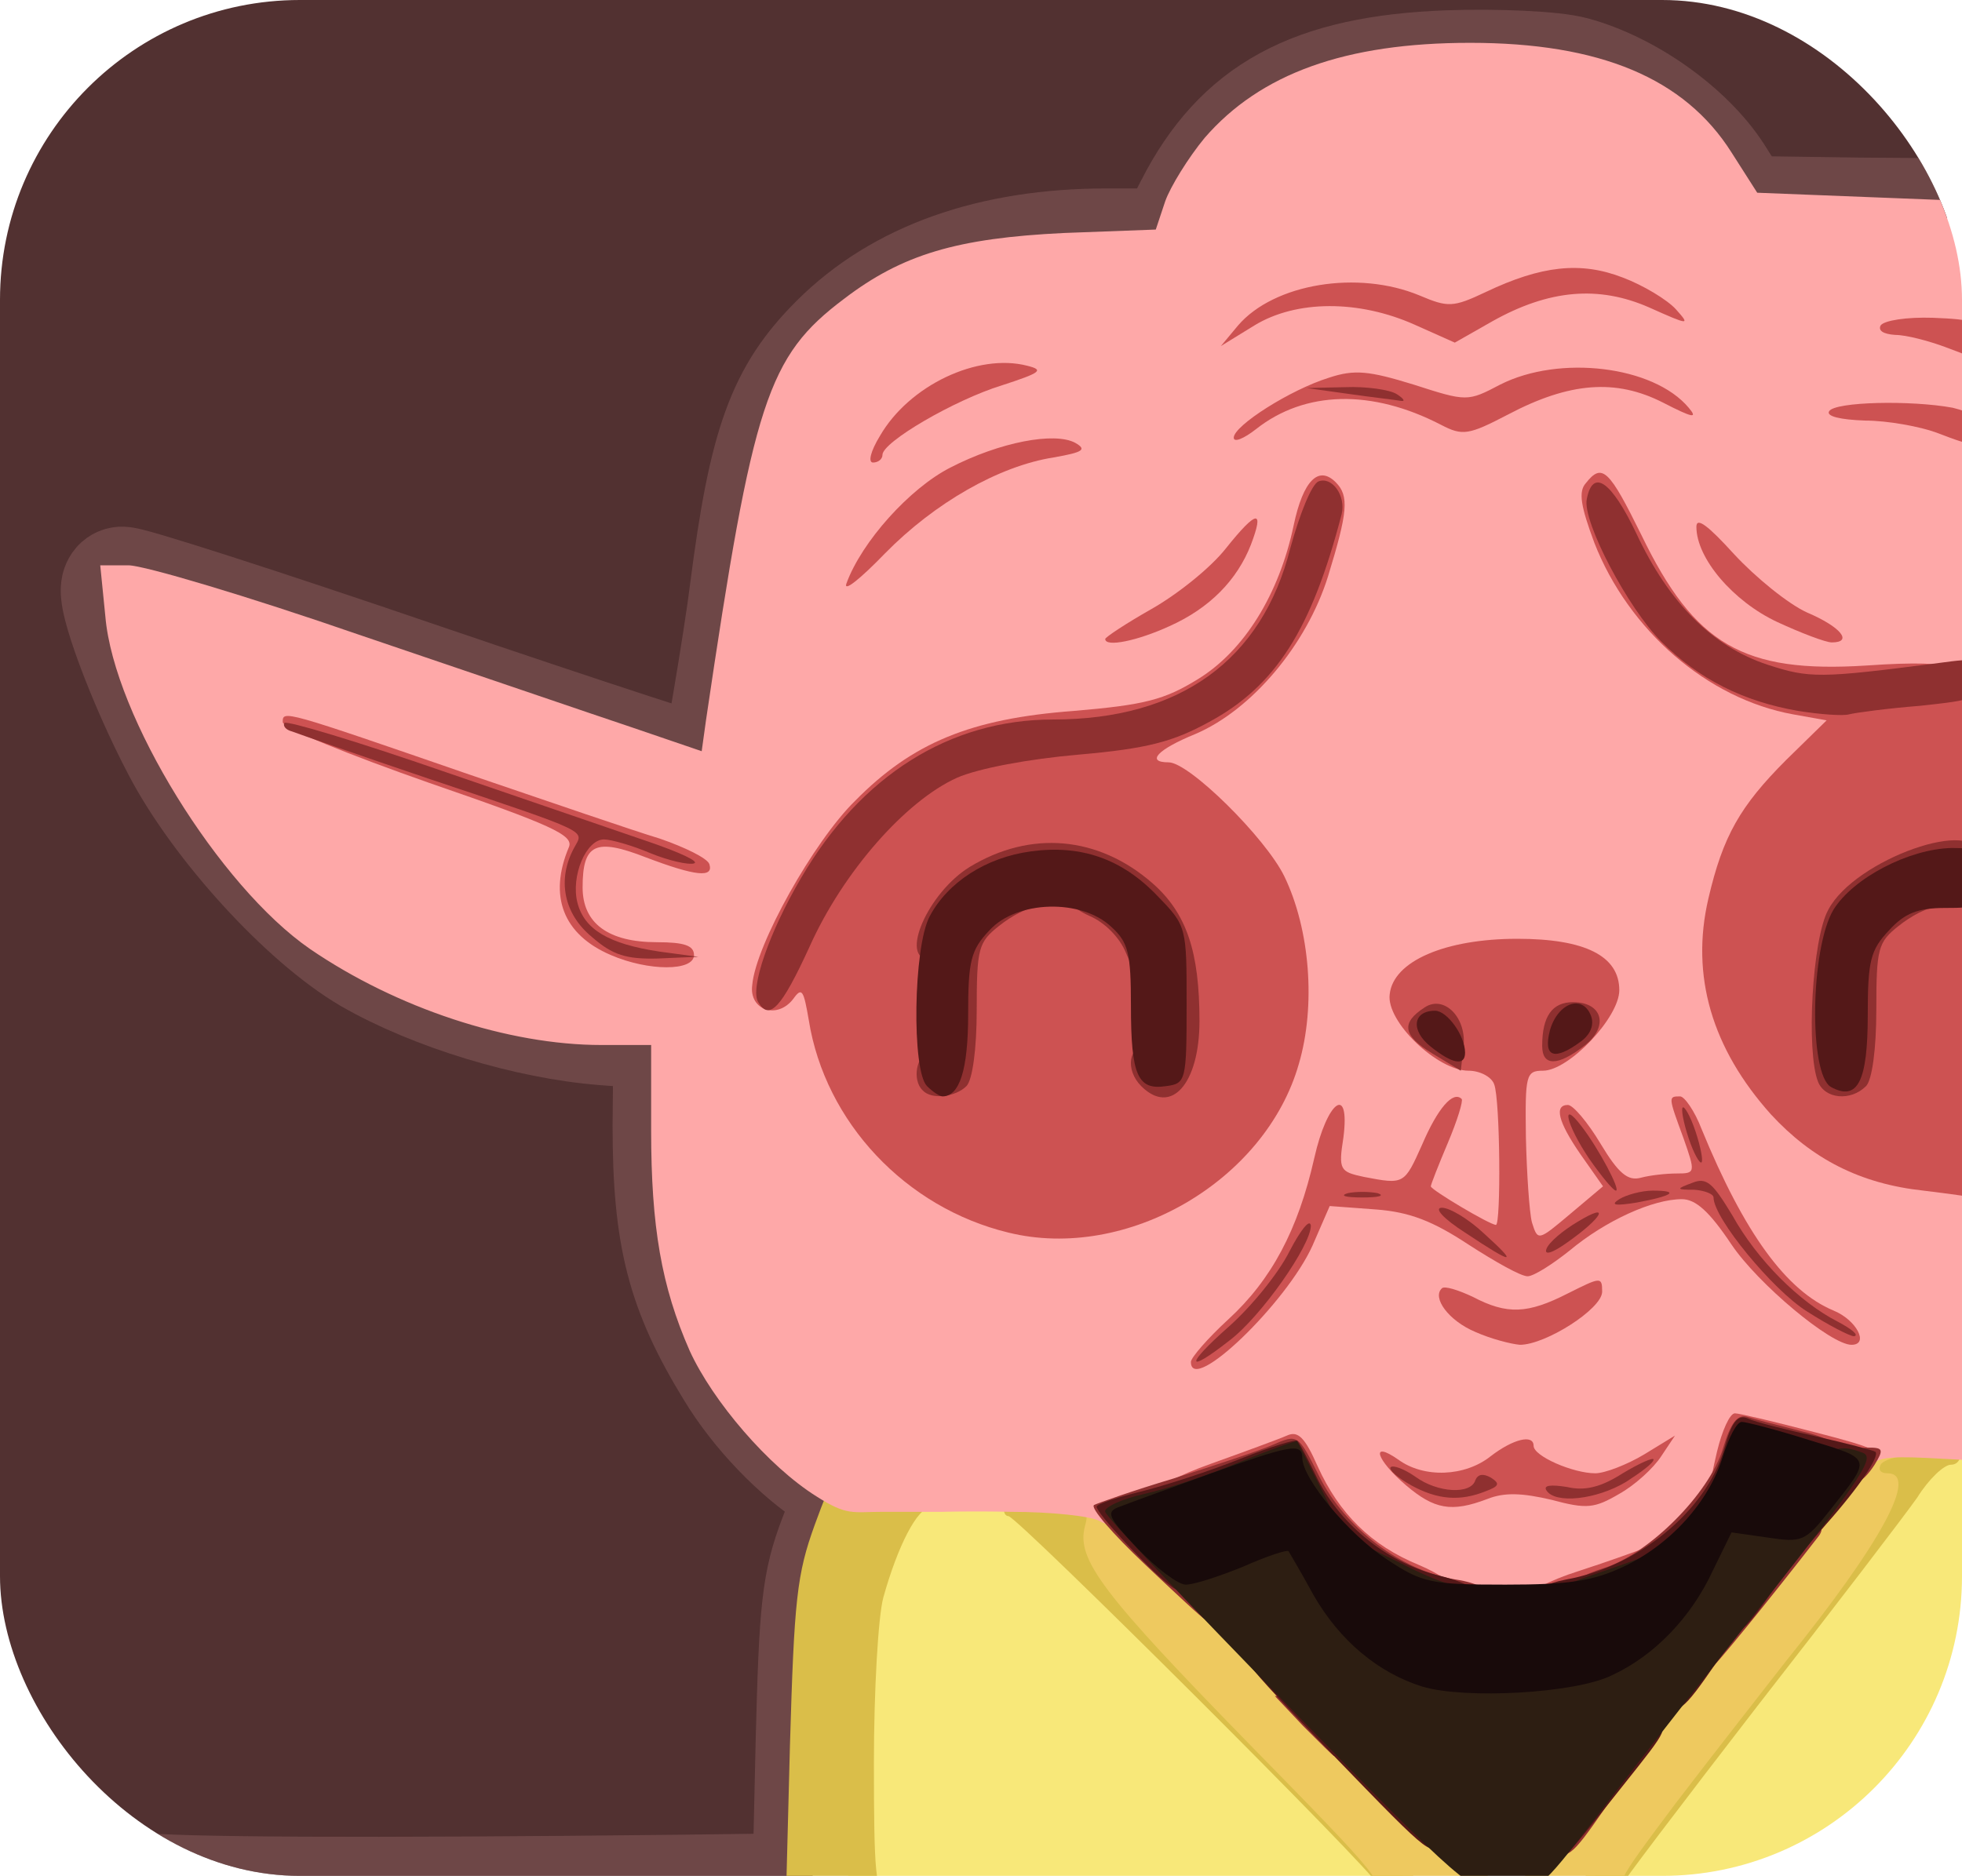 <svg width="229" height="219" viewBox="0 0 229 219" fill="none" xmlns="http://www.w3.org/2000/svg">
<g clip-path="url(#clip0_2_235)">
<path d="M15.8 220.9C5.3 219.4 -3.3 212.9 -7.8 203.1L-10.3 197.6L-9.7 101.1C-9 -6.1 -9.3 -0.7 -2.3 -9C-0.1 -11.6 3.8 -14.4 7.4 -16.1L13.5 -19H109.6C218.1 -19 212 -19.4 221 -11.3C227.9 -5.1 230.2 0.8 230.8 14.5L231.3 25.5L217.1 25.4L202.9 25.2L200 20.6C196.7 15.5 189.8 10.6 183.5 8.9C181.3 8.3 174.8 8 169 8.2C153.3 8.8 145 13.3 139.4 24.3L137 29H129.2C115.8 29 105.2 32.8 97.9 40.1C91.8 46.2 89.7 51.9 87.5 69C87.2 71.5 86.3 77.3 85.5 82C84.7 86.7 84 90.8 84 91.1C84 91.4 68.4 86.3 49.3 79.8C30.3 73.3 14.4 68.2 14.2 68.5C13.4 69.3 17.1 79.4 21.2 87.2C25.8 96 35.8 107 43.3 111.4C50.8 115.7 61.7 119 70.5 119.7L78.6 120.3L78.5 131.4C78.5 144.3 80.1 150.5 85.8 159.8C89 165.1 94.3 170.4 98.9 172.9C100 173.6 99.8 174.8 97.9 179.6C95.9 184.8 95.6 187.7 95.2 203.3L94.8 221L79.2 221.2C42.8 221.6 20.1 221.5 15.8 220.9Z" fill="#523131"/>
<path d="M8.895 -12.935L8.903 -12.939L14.29 -15.5H109.6C114.667 -15.5 119.483 -15.501 124.06 -15.502C168.587 -15.509 190.579 -15.513 202.37 -14.696C208.895 -14.244 211.818 -13.559 213.589 -12.742C214.959 -12.11 215.714 -11.411 217.186 -10.048C217.608 -9.657 218.088 -9.212 218.659 -8.698L218.661 -8.697C221.805 -5.872 223.724 -3.288 224.993 0.036C226.303 3.47 227.009 7.922 227.303 14.653L227.304 14.659L227.636 21.974L217.149 21.9L217.125 21.9L204.848 21.727L202.961 18.733L202.95 18.716L202.939 18.699C199.135 12.82 191.486 7.431 184.416 5.522C182.897 5.109 180.363 4.878 177.766 4.754C175.045 4.624 171.874 4.599 168.879 4.702L168.866 4.703C160.748 5.013 154.143 6.339 148.741 9.275C143.257 12.255 139.332 16.72 136.282 22.71C136.282 22.711 136.281 22.712 136.281 22.712L134.857 25.5H129.2C115.145 25.5 103.552 29.498 95.425 37.625C92.063 40.987 89.706 44.363 87.946 49.236C86.243 53.95 85.132 59.98 84.029 68.553L84.027 68.568L84.025 68.583C83.736 70.992 82.848 76.72 82.05 81.413L81.956 81.962C81.663 83.684 81.386 85.312 81.156 86.678C79.525 86.17 77.408 85.491 74.897 84.672C68.629 82.629 59.97 79.734 50.429 76.487C40.915 73.232 32.171 70.326 25.771 68.268C22.575 67.24 19.945 66.418 18.09 65.869C17.17 65.597 16.403 65.38 15.84 65.238C15.571 65.171 15.275 65.101 15.005 65.056C14.889 65.036 14.648 64.997 14.365 64.989C14.239 64.985 13.934 64.981 13.56 65.053L13.548 65.055C13.368 65.089 12.347 65.282 11.546 66.217C10.826 67.047 10.676 67.962 10.632 68.297C10.569 68.774 10.589 69.211 10.617 69.522C10.673 70.162 10.819 70.859 10.986 71.52C11.329 72.875 11.892 74.589 12.582 76.444C13.966 80.171 15.975 84.782 18.1 88.825C20.577 93.563 24.426 98.757 28.576 103.308C32.711 107.842 37.357 111.971 41.529 114.419L41.544 114.428L41.559 114.436C49.526 119.004 60.929 122.45 70.222 123.189L70.232 123.19L70.242 123.19L75.071 123.548L75 131.368L75 131.384V131.4C75 137.974 75.404 143.085 76.623 147.822C77.85 152.591 79.852 156.791 82.81 161.619C85.963 166.838 90.989 172.097 95.815 175.144C95.78 175.255 95.74 175.377 95.695 175.51C95.456 176.22 95.114 177.128 94.646 178.312L94.639 178.328L94.633 178.344C92.382 184.197 92.099 187.706 91.701 203.21L91.701 203.221L91.377 217.544L79.162 217.7C79.16 217.7 79.159 217.7 79.158 217.7C60.968 217.9 46.214 217.975 35.479 217.925C24.604 217.875 18.156 217.693 16.291 217.435C7 216.106 -0.601 210.385 -4.617 201.645C-4.618 201.643 -4.618 201.641 -4.619 201.639L-6.795 196.852L-6.2 101.123C-6.2 101.122 -6.2 101.122 -6.2 101.122C-6.175 97.243 -6.151 93.512 -6.128 89.924C-5.831 43.842 -5.685 21.211 -4.871 9.199C-4.429 2.692 -3.809 -0.264 -3.077 -2.031C-2.518 -3.383 -1.914 -4.082 -0.681 -5.509C-0.372 -5.867 -0.024 -6.27 0.374 -6.742C2.177 -8.871 5.631 -11.394 8.895 -12.935Z" stroke="#895D5D" stroke-opacity="0.52" stroke-width="7"/>
<path d="M117.8 223.2L99 223V205.2C99 187.8 99.7 182.8 102.8 176.1L104.4 172.7L113 173.3L121.6 173.9L142.5 195C160.9 213.4 163.5 216.5 163.8 219.5C164 221.4 163.8 223 163.3 223.1C159.4 223.3 132.9 223.4 117.8 223.2Z" fill="#F8E879"/>
<path d="M186 220.2C186 217.5 188.4 213.9 199.8 199.2C207.4 189.5 215.8 178.6 218.4 175C223.3 168.4 225 167.3 230.8 167.1L234.1 167L233.9 185.2C233.7 202.2 233.5 203.6 231.2 208.2C227.9 214.8 220.6 220.5 213.7 221.9C210.9 222.5 203.4 223.1 197.3 223.3L186 223.5V220.2Z" fill="#F8E879"/>
<path d="M158 222C158 221.5 158.7 221 159.6 221C160.5 221 161 220.6 160.8 220C160.3 218.5 118.7 177 117.7 177C117.2 177 117 176.2 117.2 175.2C117.5 173.8 118.8 173.4 123.8 173.2L130 172.9V177C130 181 130.6 181.8 141.5 192.9C147.8 199.4 153 205.2 153 205.8C153 206.5 153.7 207 154.5 207C155.3 207 156 207.7 156 208.5C156 209.3 156.6 210 157.3 210C159.2 210 162 213.3 162 215.3C162 216.2 162.7 217 163.5 217C164.5 217 165 218 165 220C165 222.8 164.7 223 161.5 223C159.6 223 158 222.6 158 222Z" fill="#DABE49"/>
<path d="M185 220C185 218.4 185.5 217 186 217C186.6 217 187 216.3 187 215.5C187 214.6 187.7 213.7 188.5 213.4C189.3 213 190 212.4 190 211.9C190 211.3 193.4 206.6 197.5 201.2C216.7 176.4 216.3 177.1 216.4 172.1L216.5 167.5H222.5C227.4 167.5 228.5 167.8 228.8 169.2C229 170.3 228.5 171 227.7 171C226.9 171 225.1 172.7 223.8 174.8C222.4 176.8 214 187.8 205.1 199.2C196.3 210.6 189 220.2 189 220.5C189 220.8 189.7 221 190.5 221C191.3 221 192 221.5 192 222C192 222.6 190.4 223 188.5 223C185.3 223 185 222.8 185 220Z" fill="#DABE49"/>
<path d="M92.2 203.8C92.7 186.7 93 183.8 95.1 178C97.2 172.2 97.8 171.5 100.4 171.2C105.6 170.6 110 171.9 110 174C110 175.1 109.4 176 108.6 176C107.1 176 104.8 180.4 103.1 186.5C102.5 188.7 102 197.4 102 205.8C102 218.6 102.2 221 103.5 221C104.3 221 105 221.5 105 222C105 222.6 102.1 223 98.4 223H91.7L92.2 203.8Z" fill="#DABE49"/>
<path d="M157.5 222.1C157.2 221.6 158.2 221 159.7 220.8C162.2 220.5 161.2 219.3 145.9 203.7C128.6 186 125.7 182.1 126.6 178.3C127.1 176.6 126.8 176 125.6 176C124.7 176 124 175.6 124 175C124 174.5 125.6 174 127.6 174C131 174 132.6 175.4 152.6 195.8C169.9 213.4 174 218 174 220.3V223H166.1C161.7 223 157.9 222.6 157.5 222.1Z" fill="#EEC95F"/>
<path d="M178 219.5C178 216.7 179.2 214.5 183.8 208.7C186.9 204.8 191.5 199 193.8 196C216.1 167.3 216.4 167 219.3 167C220.9 167 222.8 167.7 223.6 168.5C225 169.8 224.9 170 222.6 170C221.2 170 219.8 170.5 219.5 171C219.2 171.6 219.5 172 220.3 172C224 172 219.6 180.1 208.4 194C205.6 197.6 199.8 205 195.6 210.5C188.4 220.1 188.2 220.5 190.6 220.8C195.6 221.5 191.7 223 184.9 223H178V219.5Z" fill="#EEC95F"/>
<path d="M166 187.1C158.8 184.8 153.1 180.2 151 174.9L149.8 172.2L140.1 175.5C132.3 178.1 129.9 178.5 128.4 177.6C127.4 177 122.7 176.5 118 176.5C113.3 176.4 110 176.5 110 176.5C107.5 176.5 105 176.5 103 176.5C99.5 176.5 98.9 177 95.3 174.7C89.7 171.2 83.2 163.6 80.5 157.7C77.2 150.2 76 143.2 76 132V122H70.2C59.3 122 46.3 117.7 36.2 110.8C25.6 103.5 13.3 83.6 12.3 72L11.7 66H15C16.8 66 28.9 69.6 41.9 74.1C54.9 78.5 69.2 83.4 73.7 84.9L81.9 87.7L82.4 84.1C87.9 46.8 89.6 41.6 98.5 34.9C105.3 29.7 111.7 27.8 124.2 27.2L134.9 26.8L136 23.5C136.6 21.8 138.7 18.4 140.6 16.1C147.1 8.6 157 5 171.6 5C186.7 5 196.6 9.1 202.1 17.8L205.1 22.5L217.8 23L230.5 23.5L230.8 51.7L231 79.8L223.5 80.5L216 81.2V84.4C216 86.8 214.9 88.5 211.4 91.9C205 98.1 202.6 103.2 202.6 110.5C202.6 114.3 203.2 117.7 204.3 119.8C209.1 128.7 219.3 136 227.3 136H231L230.8 153.3L230.5 170.5L224.7 170.2C220.4 170 218.8 170.2 218.4 171.3C218 172.5 217.2 172.6 213.7 171.5C204.2 168.7 204.3 168.7 203.6 172.2C202.6 177.2 198.2 182 192.1 184.8C187.6 186.9 184.7 187.5 177.5 187.7C172.6 187.8 167.4 187.6 166 187.1ZM133.5 138.6C140.2 135.5 146.6 128.2 148.6 121.5C150.3 115.5 149.3 108.9 145.9 103.3C143.5 99.4 135.3 92 133.4 92C132.5 92 132 90.8 132 88.9V85.7L125.3 86.2C112.9 87.2 102.5 93.9 96 105.3C92.5 111.4 92.4 112 94.9 112C96.3 112 96.9 113 97.4 116.1C98.9 125.6 105.7 134.6 114.5 138.6C120.9 141.7 127.1 141.7 133.5 138.6ZM182.2 119C185.4 116.1 185.4 115.9 183.6 114.5C181 112.5 173.9 112.6 169.2 114.6L165.5 116.1L168.8 119.1C173.2 123.1 177.8 123 182.2 119Z" fill="#FEA8A8"/>
<path d="M178 186.7C178 186 180.8 184.5 184.3 183.4C187.7 182.3 191.3 181 192.3 180.6C193.7 179.9 194 180.3 194 182.4C194 184.6 193.3 185.1 188.8 186.5C182.5 188.3 178 188.4 178 186.7Z" fill="#CD5252"/>
<path d="M161.3 185.8C160 185.2 159 184.3 159 183.8C159 183.4 158.6 183 158 183C156.5 183 153 179.7 153 178.3C153 177.6 152.6 177 152 177C151.5 177 150.8 175.9 150.4 174.5C149.8 172.2 147 170.8 147 172.8C147 173.9 140.1 176 136.6 176C131.7 176 134 173.5 141.3 170.9C145.2 169.5 149.3 168 150.2 167.6C151.5 167 152.3 167.8 153.8 171.2C156.3 176.7 160 180.4 165.6 182.7C168 183.7 170 185.1 170 185.8C170 187.3 164.4 187.3 161.3 185.8Z" fill="#CD5252"/>
<path d="M164.1 173.4C160.6 170.4 159.9 168.1 163.2 170.4C166.2 172.6 171 172.4 174 170C176.6 168 179 167.4 179 168.8C179 170 183.6 172 186.2 172C187.3 172 189.9 171 191.9 169.8L195.5 167.6L193.9 170C193 171.4 190.8 173.4 189 174.4C186.1 176.1 185.2 176.2 181.1 175.1C177.7 174.3 175.6 174.2 173.6 175C169.4 176.6 167.4 176.2 164.1 173.4Z" fill="#CD5252"/>
<path d="M200.4 169.5C201 167 201.9 165 202.5 165C203 165 207.2 166 211.8 167.2C219.2 169.1 219.9 169.5 218.6 170.8C217.3 172.1 216.3 172.2 211.6 171.1C205.8 169.8 204 170.1 204 172.6C204 173.4 203 174 201.7 174C199.4 174 199.4 173.8 200.4 169.5Z" fill="#CD5252"/>
<path d="M139 159C139 158.5 141 156.2 143.4 154C148.4 149.4 151.5 143.6 153.4 135.2C154.9 128.5 157.6 126.5 156.8 132.8C156.2 136.6 156.4 136.8 159.2 137.4C163.9 138.3 163.9 138.3 166 133.6C167.8 129.4 169.6 127.3 170.6 128.3C170.8 128.5 170.1 130.8 169 133.4C167.9 136 167 138.3 167 138.5C167 138.9 173.9 143 174.6 143C175.2 143 175.1 128.4 174.4 126.6C174.1 125.7 172.7 125 171.4 125C167.8 125 161.8 119.3 162.2 116.1C162.6 112.2 168.7 109.6 177.1 109.6C185 109.6 189 111.6 189 115.6C189 118.8 183.1 125 180.1 125C178.1 125 178 125.5 178.1 132.8C178.2 137 178.5 141.5 178.8 142.7C179.5 144.9 179.5 144.9 183.3 141.7L187.1 138.5L184.5 134.8C181.8 130.9 181.4 129 183 129C183.6 129 185.3 131 186.8 133.5C188.9 137 190 137.9 191.5 137.5C192.6 137.2 194.5 137 195.7 137C197.9 137 197.9 136.9 196.5 132.9C194.7 128 194.7 128 196.1 128C196.6 128 197.8 129.7 198.6 131.8C203.6 144 208.5 150.7 214 153C216.7 154.1 218.2 157 216.1 157C213.7 157 205.2 149.9 202.1 145.3C199.5 141.4 197.9 140 196.3 140C192.9 140 187.4 142.5 183.2 146C181.2 147.6 179 149 178.3 149C177.5 149 174.5 147.3 171.4 145.3C167.3 142.6 164.6 141.5 160.6 141.2L155.2 140.8L153.2 145.4C150.2 152.1 139 162.9 139 159Z" fill="#CD5252"/>
<path d="M172.2 155.5C169.1 154.2 167.1 151.5 168.3 150.4C168.6 150.1 170.2 150.6 171.9 151.4C175.9 153.5 178.3 153.4 183 151C186.8 149.1 187 149 187 150.8C187 152.8 180.4 157 177.4 157C176.3 156.9 174 156.3 172.2 155.5Z" fill="#CD5252"/>
<path d="M117.7 143.9C105.7 141 96.3 131 94.4 119.1C93.8 115.6 93.6 115.2 92.6 116.6C90.7 119.1 87.4 117.9 87.8 115C88.2 110.3 95 98.2 99.8 93.5C106.5 86.7 113.3 83.9 125.3 83C133.6 82.3 135.9 81.7 139.8 79.3C145.2 76 149.3 69.4 151 61.3C152.1 56.1 153.9 54.3 155.9 56.3C157.5 57.9 157.3 59.8 155 67.3C152.5 75.3 146.1 82.9 139.5 85.7C135.1 87.5 133.7 89 136.4 89C138.8 89 147.7 97.8 149.9 102.3C152.9 108.5 153.6 117.4 151.6 124.2C147.7 137.9 131.5 147.3 117.7 143.9ZM110.7 113.8C110.5 112 110.3 113.4 110.3 117C110.3 120.6 110.5 122 110.7 120.3C110.9 118.5 110.9 115.5 110.7 113.8ZM136.9 118.7C136.8 116.9 136.4 114.4 136 113C135.4 111.1 135.2 112.1 135.1 116.8C135 120.8 135.4 122.9 136 122.5C136.6 122.2 137 120.4 136.9 118.7ZM124.8 102.3C123.8 102.1 122 102.1 120.8 102.3C119.5 102.5 120.3 102.7 122.5 102.7C124.7 102.8 125.7 102.6 124.8 102.3Z" fill="#CD5252"/>
<path d="M224.5 139C217.1 138.2 211.5 135.3 206.7 130.1C199.8 122.4 197.3 113.9 199.4 104.9C201.1 97.6 203.1 94.1 208.5 88.7L213.2 84.1L209.3 83.4C199.3 81.6 190.1 73.6 186.1 63.4C184.5 59.1 184.2 57.4 185.1 56.4C187 54 187.8 54.8 191.6 62.5C197.8 75.3 203.5 78.6 217.8 77.7C223.5 77.3 227 77.4 227 78C227 78.6 227.9 79 229 79C230.9 79 231 79.7 231 89.9V100.7L227.8 101.8L224.5 102.8L227.8 102.9L231 103V121.5C231 131.7 230.9 139.9 230.8 139.9C230.6 139.8 227.8 139.4 224.5 139ZM215.9 116.8C215.8 111.2 215.7 110.9 215 114C214.2 117.1 214.7 123 215.6 123C215.8 123 216 120.2 215.9 116.8Z" fill="#CD5252"/>
<path d="M71.3 111.5C65.7 109.1 64 104.6 66.4 98.9C67 97.5 64.3 96.3 50.1 91.4C40.7 88.1 33 85 33 84.3C33 82.9 33 82.9 55 90.5C64.1 93.6 74 97 77 97.9C79.9 98.9 82.6 100.2 82.8 100.9C83.3 102.5 81.2 102.3 75.4 100.1C69.5 97.8 68 98.5 68 103.6C68 107.8 71 110 76.7 110C79.9 110 81 110.4 81 111.5C81 113.4 75.7 113.4 71.3 111.5Z" fill="#CD5252"/>
<path d="M129 74.6C129 74.4 131.4 72.8 134.4 71.1C137.4 69.4 141.3 66.3 143.1 64C146.7 59.5 147.6 59.4 146 63.6C144.4 67.7 141.2 71 136.5 73.1C132.8 74.8 129 75.6 129 74.6Z" fill="#CD5252"/>
<path d="M207.4 72.6C202.3 70.2 198 65.2 198 61.5C198 60.3 199.4 61.4 202.4 64.7C204.9 67.4 208.7 70.5 210.9 71.5C214.9 73.2 216.3 75 213.8 75C213.1 75 210.2 73.9 207.4 72.6Z" fill="#CD5252"/>
<path d="M98.8 68.1C100.6 63.2 106.2 57 110.9 54.6C116.7 51.6 123.1 50.4 125.5 51.7C126.9 52.5 126.4 52.8 123 53.4C116.6 54.4 109.1 58.7 103.3 64.6C100.4 67.6 98.4 69.2 98.8 68.1Z" fill="#CD5252"/>
<path d="M102.7 50.9C106.1 45 114.1 41.2 119.9 42.7C121.9 43.2 121.5 43.5 116.9 45C111.4 46.7 103 51.6 103 53.1C103 53.6 102.5 54 101.9 54C101.3 54 101.6 52.7 102.7 50.9Z" fill="#CD5252"/>
<path d="M144 51.1C144 49.7 150.6 45.5 155.1 44.1C158.1 43.1 159.8 43.3 165 44.9C171.2 46.9 171.3 46.9 175.1 44.9C182 41.4 193 42.7 197.1 47.6C198.2 48.9 197.6 48.8 194.1 47C188.6 44.2 183.2 44.6 176 48.4C171.4 50.8 170.7 50.9 168.2 49.6C160.1 45.4 152.3 45.6 146.6 50.1C145.2 51.2 144 51.7 144 51.1Z" fill="#CD5252"/>
<path d="M226 50.5C224.1 49.8 220.3 49.1 217.7 49.1C214.8 49 213.1 48.6 213.5 48C214.2 46.9 223 46.7 227.9 47.6C230 48.1 231 48.8 231 50.1C231 52.3 230.7 52.3 226 50.5Z" fill="#CD5252"/>
<path d="M227 40.5C225.1 39.8 222.5 39.1 221.2 39.1C219.8 39 219.2 38.6 219.5 38C219.9 37.4 222.6 37 225.6 37.1C230.5 37.3 231 37.5 231 39.7C231 41 230.9 42 230.8 41.9C230.6 41.9 228.9 41.2 227 40.5Z" fill="#CD5252"/>
<path d="M144.5 38C148.7 33.1 158.5 31.5 165.7 34.5C169 35.9 169.6 35.9 173.4 34.1C179.9 31 184.5 30.5 189.4 32.4C191.8 33.3 194.6 35 195.6 36.1C197.3 38 197.2 38 192.5 35.9C186.6 33.3 180.8 33.8 174.2 37.5L169.8 40L165.1 37.9C158.6 35 151.3 35 146.4 38L142.5 40.4L144.5 38Z" fill="#CD5252"/>
<path d="M182 213.6C182 210.3 182.2 210 185.1 210H188.1L186 213C182.9 217.4 182 217.5 182 213.6Z" fill="#8F3030"/>
<path d="M152.1 201.5L148.8 198H152.4C155.8 198 156 198.2 156 201.5C156 203.4 155.9 205 155.7 205C155.6 205 154 203.4 152.1 201.5Z" fill="#8F3030"/>
<path d="M199 191.4C199 188.7 199.5 187.7 201 187.3C202.1 187 203 185.9 203 184.9C203 183.7 203.7 183 205 183C206.5 183 207 182.3 207 180.5C207 178.4 207.5 178 210.1 178C212.5 178 213 178.3 212.3 179.3C206.5 186.8 199.8 195 199.5 195C199.2 195 199 193.4 199 191.4Z" fill="#8F3030"/>
<path d="M133.6 182.6C129.9 179.1 127.2 176 127.7 175.7C128.1 175.5 132.3 174 137 172.6C141.7 171.1 146.9 169.4 148.5 168.7C151.5 167.4 151.5 167.4 154 172.4C157 178.4 163.6 183.4 169.9 184.4C175.2 185.2 175.7 188 170.5 188C168.6 188 167 187.6 167 187C167 186.5 165.4 186 163.5 186C161.6 186 160 185.6 160 185C160 184.5 159.3 184 158.5 184C157.6 184 157 183.1 157 181.5C157 179.5 156.5 179 154.5 179C152.4 179 152 178.5 152 176C152 172.4 151.9 172.4 142.7 175.1C135.6 177.2 135.4 177.4 135.8 180.1C136.1 182.4 136.8 183 138.6 183C140.6 183 141 183.5 141 186C141 187.7 140.8 189 140.6 189C140.4 189 137.3 186.1 133.6 182.6Z" fill="#8F3030"/>
<path d="M183 185.7C183 184.9 184.8 183.8 187.1 183.1C192.4 181.5 199.5 174.4 201.1 169.1C202 166.1 202.8 165.1 203.9 165.4C204.8 165.7 207.6 166.4 210.3 167.1C213.3 167.8 215 168.8 215 169.7C215 170.9 214 171.2 210.2 170.8C205 170.3 203.4 171.2 202.8 175.1C202.6 177 201.8 177.6 199.3 177.8C196.4 178.1 196 178.5 196 181.1C196 183.7 195.7 184 193 184C191 184 190 184.5 190 185.5C190 186.5 188.9 187 186.5 187C184.2 187 183 186.5 183 185.7Z" fill="#8F3030"/>
<path d="M164.7 173.4C163.1 172.5 162.1 171.6 162.3 171.3C162.6 171 163.9 171.5 165.2 172.4C167.8 174.3 171.7 174.5 172.2 172.8C172.5 172.1 173.1 172 174 172.5C175.1 173.2 175 173.5 173.4 174.1C170.4 175.3 167.8 175.1 164.7 173.4Z" fill="#8F3030"/>
<path d="M180.5 174C180.1 173.4 181 173.3 182.9 173.6C185 174.1 186.9 173.6 189.4 172C191.4 170.8 193 170.1 193 170.4C193 170.8 191.5 171.9 189.8 173C186.3 175.1 181.5 175.6 180.5 174Z" fill="#8F3030"/>
<path d="M216 171C216 169.7 216.7 169 218 169C219.8 169 219.9 169.2 218.8 171C218.1 172.1 217.2 173 216.8 173C216.3 173 216 172.1 216 171Z" fill="#8F3030"/>
<path d="M143.4 154.9C146 152.6 149.2 148.7 150.5 146.1C151.8 143.6 152.9 142.2 153 143.1C153 145.4 147.2 153.7 143.5 156.5C138.4 160.5 138.3 159.4 143.4 154.9Z" fill="#8F3030"/>
<path d="M210.9 153.1C206.9 150.6 200 142.2 200 139.8C200 139.4 199 139 197.8 138.9C195.6 138.9 195.6 138.8 197.5 138.1C199.2 137.4 199.9 138.1 202.2 141.9C205.1 147.1 210 152 214.5 154.3C216.2 155.2 217 155.9 216.4 156C215.9 156 213.4 154.7 210.9 153.1Z" fill="#8F3030"/>
<path d="M171 143.9C168.5 142.3 167.3 141 168.3 141C169.2 141 171.4 142.3 173.2 144C177.3 147.7 176.7 147.7 171 143.9Z" fill="#8F3030"/>
<path d="M180.5 145.8C180.8 145 182.5 143.6 184.2 142.6C188 140.3 187.1 142.1 183 145C181.2 146.3 180.2 146.6 180.5 145.8Z" fill="#8F3030"/>
<path d="M189 140C189.8 139.5 191.6 139 192.9 139C196.1 139 195.3 139.6 191 140.4C188.5 140.8 187.9 140.7 189 140Z" fill="#8F3030"/>
<path d="M157.3 139.3C158.2 139.1 159.8 139.1 160.8 139.3C161.7 139.6 160.9 139.8 159 139.8C157.1 139.8 156.3 139.6 157.3 139.3Z" fill="#8F3030"/>
<path d="M185.5 135.3C182.8 131.3 182.1 128.2 184.6 131.5C186.6 134.1 189.2 139 188.6 139C188.3 139 186.9 137.3 185.5 135.3Z" fill="#8F3030"/>
<path d="M197.1 132.9C196.5 131.1 196.2 129.5 196.4 129.3C196.6 129.1 197.3 130.3 197.9 132.1C198.5 133.9 198.8 135.5 198.6 135.7C198.4 135.9 197.7 134.7 197.1 132.9Z" fill="#8F3030"/>
<path d="M107.7 127.3C106.4 126.1 107 123 108.5 123C109.7 123 110 121.7 110 117.5C110 113.3 109.7 112 108.5 112C104.9 112 108.3 104.2 113.2 101.2C120.3 96.9 128.2 97.6 134.5 103.1C138.5 106.6 140 111.1 140 119.2C140 126.5 136.7 130.3 133.2 126.8C131.3 124.9 131.7 122 134 122C135.7 122 136 121.3 136 117.6C136 113.9 135.7 113.3 134.2 113.6C133 114 132.2 113.2 131.4 111.2C130.7 109.5 129 107.7 127.1 106.9C125.3 106.1 124 104.8 124 103.8C124 102.8 123.6 102 123 102C122.5 102 122 102.9 122 104C122 105.1 121.4 106 120.6 106C119.9 106 118.1 106.9 116.6 108.1C114.2 110 114 110.7 114 117.9C114 122.5 113.5 126.1 112.8 126.8C111.5 128.1 108.7 128.4 107.7 127.3Z" fill="#8F3030"/>
<path d="M212.2 126.3C210.8 122.8 211.5 109.6 213.4 106.2C216.5 100.3 231 95.2 231 100C231 101.3 230.3 102 229 102C227.7 102 227 102.7 227 104C227 105.1 226.4 106 225.6 106C224.9 106 223.1 106.9 221.6 108.1C219.2 110 219 110.7 219 117.9C219 122.5 218.5 126.1 217.8 126.8C216 128.6 213 128.3 212.2 126.3Z" fill="#8F3030"/>
<path d="M167.2 123C163.7 120.9 163.5 119.4 166.3 117.6C168.6 116.1 171.3 118.9 170.8 122.4L170.5 125L167.2 123Z" fill="#8F3030"/>
<path d="M180 122.1C180 118.6 181.2 117 183.6 117C187.1 117 187.8 119.9 184.9 122.1C181.8 124.5 180 124.5 180 122.1Z" fill="#8F3030"/>
<path d="M88.5 117C87.5 115.4 89.8 108.8 93.5 102.5C100.5 90.5 110.9 84 122.9 84C137.7 84 147.3 77.1 150.6 64C151.7 60 153.1 56.5 153.9 56.2C155.5 55.6 157.1 57.9 156.6 60C153.1 73.5 148.9 80.1 141.1 84.3C136.9 86.6 133.9 87.4 125.9 88.1C120.1 88.6 114.2 89.7 111.7 90.8C105.7 93.5 98.4 101.8 94.5 110.5C91.2 117.7 89.8 119.2 88.5 117Z" fill="#8F3030"/>
<path d="M69.1 109.4C65.8 106.7 65 102.7 67 99C68.1 96.9 69.4 97.4 50 90.9C42 88.2 34.9 85.7 34.1 85.4C33.3 85.2 33 84.7 33.2 84.4C33.5 84.1 41.8 86.6 51.6 90C61.5 93.4 72.3 97.1 75.8 98.3C79.3 99.5 81.7 100.6 81 100.8C80.4 101 78.1 100.5 75.9 99.6C73.8 98.7 71.3 98 70.5 98C68.4 98 66.6 102.3 67.4 105.4C68.2 108.5 71 110.2 77 111.1L81.5 111.7L76.8 111.9C73.1 112 71.5 111.5 69.1 109.4Z" fill="#8F3030"/>
<path d="M209.9 83C203.5 81.9 198.3 79.3 193.9 74.9C190 71 184.7 60.9 185.2 58.3C185.9 54.6 188.1 56.2 191 62.3C194.8 70.4 199.9 75.5 206.3 77.6C211.2 79.2 212.4 79.2 226.3 77.4C230.8 76.8 231 76.8 231 79.2C231 81.6 230.6 81.7 224.1 82.4C220.3 82.7 216.6 83.2 215.8 83.4C215.1 83.6 212.4 83.4 209.9 83Z" fill="#8F3030"/>
<path d="M157.5 46L152.5 45.3L157 45.2C159.5 45.1 162.2 45.5 163 46C163.8 46.5 164.1 46.9 163.5 46.8C163 46.7 160.3 46.4 157.5 46Z" fill="#8F3030"/>
<path d="M181 214.7C181 212.1 181.4 211 182.5 211C183.3 211 184 210.1 184 209C184 207.9 184.7 206.7 185.5 206.4C186.3 206 187 205.2 187 204.5C187 202.5 189.7 200.8 192.4 201.2C195 201.5 194.9 201.6 189.4 208.5C181 219.1 181 219.1 181 214.7Z" fill="#541818"/>
<path d="M155.6 204.9C144.5 193.4 143.8 192.5 146.2 192.2C149 191.9 154 195.4 154 197.7C154 198.4 154.6 199 155.3 199C156 199 159.2 201.7 162.4 205C167.3 210 168.1 211.4 167.8 214.1C167.5 217.2 167.4 217.1 155.6 204.9Z" fill="#541818"/>
<path d="M195 196.6C195 193.3 195.2 193 198.1 193H201.1L199 196C195.9 200.4 195 200.5 195 196.6Z" fill="#541818"/>
<path d="M202 187.6C202 184.3 202.2 184 205.1 184H208.1L206 187C202.9 191.4 202 191.5 202 187.6Z" fill="#541818"/>
<path d="M163.8 187.3C162.8 187.1 162 186.4 162 185.9C162 185.4 161.1 185 160 185C158.9 185 158 184.6 158 184.1C158 183.6 157.1 183 155.9 182.7C154.8 182.4 153.6 181.2 153.3 180.1C153 178.9 152.4 178 152 178C151.6 178 150.8 176.9 150.2 175.5C149.1 173.2 146 171.9 146 173.8C146 174.6 143.2 175.6 136 177.6L133.5 178.3L135.8 179.1C137.4 179.7 138 180.7 138 183.1C138 185.9 137.8 186.1 136.3 184.9C134 183.1 128 176.7 128 175.9C128 175.6 130.4 174.8 133.3 174.1C136.1 173.4 141.3 171.7 144.8 170.3C148.3 168.9 151.3 168 151.4 168.2C151.6 168.3 152.7 170.4 153.8 172.7C156.6 178.2 162.2 182.6 168.2 184C174.1 185.5 174.9 188.1 169.3 187.9C167.2 187.8 164.7 187.6 163.8 187.3Z" fill="#541818"/>
<path d="M179 186.7C179 185.6 180.3 184.9 182.8 184.4C191.2 182.9 199.1 176.4 201.2 169.3C202.1 166 202.8 165.1 204 165.6C204.8 166 208.4 166.9 212 167.7C215.5 168.5 218.6 169.3 218.9 169.5C219.4 170 217.1 173.5 213.1 178L210.1 181.5L210 177.8C210 175.1 210.4 174 211.5 174C214.4 174 213 172.2 209.5 171.6C207.6 171.2 206 170.5 206 170C206 169.4 205.6 169 205 169C204.5 169 204 170.4 204 172C204 173.7 203.6 175 203 175C202.5 175 202 175.8 202 176.8C202 181.1 192.7 186.9 184.4 187.7C179.9 188.2 179 188 179 186.7Z" fill="#541818"/>
<path d="M108.2 126.8C106.4 125 106.6 110.6 108.5 107C110.6 103 115.1 100.1 120.3 99.4C126.1 98.6 130.9 100.2 135.1 104.6C138.5 108.1 138.5 108.2 138.5 117.3C138.5 126.2 138.4 126.5 136.1 126.8C132.8 127.3 132 125.6 132 117.4C132 111.3 131.7 110 129.7 108.2C126.2 104.9 118.7 105.1 115.5 108.6C113.3 110.9 113 112.2 113 118.4C113 124.9 112 128 110 128C109.7 128 108.9 127.5 108.2 126.8Z" fill="#541818"/>
<path d="M213.7 126.9C211.1 125.4 211.3 110.7 214 106.2C216.3 102.5 222.8 99.1 227.8 99C230.8 99 231 99.2 231 102.5C231 105.9 230.9 106 227 106C223.9 106 222.3 106.6 220.5 108.6C218.3 110.9 218 112.2 218 118.5C218 126.3 216.8 128.6 213.7 126.9Z" fill="#541818"/>
<path d="M167 122.2C164.6 120.3 164.9 118 167.5 118C168.9 118 171 120.9 171 122.9C171 124.5 169.5 124.2 167 122.2Z" fill="#541818"/>
<path d="M180.9 120.3C181.8 117.1 184.7 116 185.7 118.6C186.1 119.7 185.6 120.8 184.5 121.6C181.4 123.9 180.1 123.4 180.9 120.3Z" fill="#541818"/>
<path d="M150.4 199.2C138.8 187.3 129.1 177.1 129 176.5C128.8 176 130.9 175 133.6 174.4C136.3 173.8 141.4 172.1 144.9 170.6C148.4 169.2 151.4 168.1 151.4 168.3C151.5 168.4 152.5 170.4 153.7 172.8L155.8 177H153C151.4 177 150 176.3 149.6 175.5C149 173.8 144 173.4 144 175C144 175.6 142.8 176 141.4 176C138.8 176 136 178 136 179.9C136 181.4 140 181.2 143 179.5C144.4 178.7 147.4 178.1 149.6 178C153.4 178 153.9 178.3 155.1 181.3C155.8 183 158.3 186.4 160.6 188.7C168.1 196.1 179.8 196.8 189.1 190.2C193.4 187.2 193.9 186 191 186C189.9 186 189 186.5 189 187C189 187.6 187.2 188 185 188C179.4 188 179.8 185.8 185.8 183.9C188.4 183 191.3 182 192.2 181.6C193.4 181 193.9 181.4 194.2 183.2C194.4 185.1 194.9 184.8 196.8 180.8C199 176 199.1 176 203.9 176C208.3 176 209 175.7 211.1 172.5C213.5 169 214.5 168.5 217.4 169.6C219 170.2 217.4 172.5 200 194.5C196.1 199.5 189.9 207.4 186.2 212.3C179.7 220.7 179.4 221 175.5 220.9C171.6 220.9 170.9 220.2 150.4 199.2Z" fill="#2D1E12"/>
<path d="M161.3 186.8C159.7 186 159 184.8 159 183V180.3L163.7 182.6C166.2 183.9 168.9 185 169.7 185C170.4 185 171 185.7 171 186.5C171 188.3 164.8 188.5 161.3 186.8Z" fill="#2D1E12"/>
<path d="M166 196.9C160.9 195.3 156.4 191.6 153.3 186.2C151.9 183.6 150.5 181.3 150.4 181.1C150.2 180.9 147.8 181.7 145.1 182.9C142.4 184 139.4 185 138.4 185C137.5 185 135 183.1 132.8 180.8C129.3 177.1 129 176.5 130.7 175.9C131.7 175.5 136.4 173.8 141.1 172.1C150.6 168.7 152 168.4 152 170.2C152 172.6 157.4 179.1 161.8 182C166 184.8 167 185 175.7 185C183.1 185 185.9 184.6 189.5 182.9C195 180.3 199.5 175.3 201.1 170C201.8 167.8 202.7 166 203.3 166C203.8 166 207.3 166.9 211.1 168.1C218.6 170.4 218.5 170.1 213.6 176.3C210.7 180 210.3 180.1 206.3 179.5L202.1 178.9L199.9 183.4C197.4 188.8 193.1 193.3 188.1 195.6C183.8 197.7 171 198.4 166 196.9Z" fill="#180A0A"/>
</g>
<defs>
<clipPath id="clip0_2_235">
<rect width="229" height="219" rx="35" fill="white"/>
</clipPath>
</defs>
</svg>
